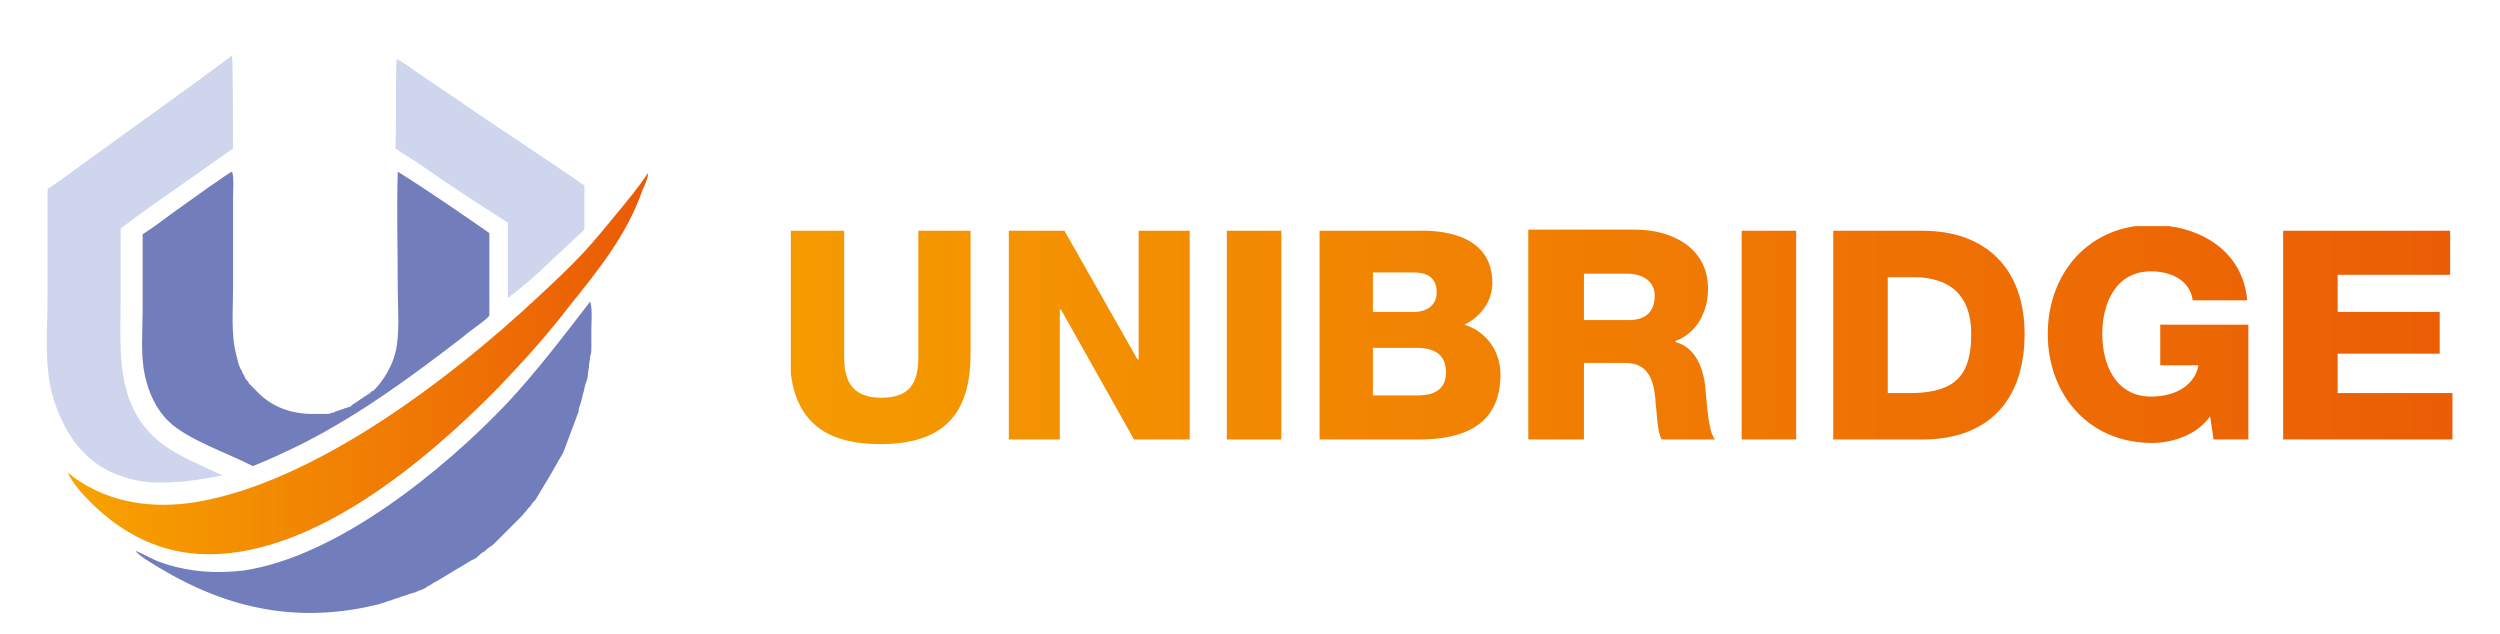<?xml version="1.0" encoding="utf-8"?>
<!-- Generator: Adobe Illustrator 26.0.2, SVG Export Plug-In . SVG Version: 6.00 Build 0)  -->
<svg version="1.1" id="Слой_1" xmlns="http://www.w3.org/2000/svg" xmlns:xlink="http://www.w3.org/1999/xlink" x="0px" y="0px"
	 viewBox="0 0 215.6 54.7" style="enable-background:new 0 0 215.6 54.7;" xml:space="preserve">
<style type="text/css">
	.st0{fill:#CED5ED;}
	
		.st1{clip-path:url(#SVGID_00000016790844038275412470000006575010802004830905_);fill:url(#SVGID_00000073700005455838187820000009509106485226083729_);}
	.st2{fill:#727DBC;}
	
		.st3{clip-path:url(#SVGID_00000006689726025028097950000011507471652958354818_);fill:url(#SVGID_00000044899261753056266280000003274164634761811594_);}
</style>
<path class="st0" d="M34.2,5.1c0.7,0.3,1.4,0.9,2,1.3l3.4,2.3c3.6,2.5,7.2,4.8,10.8,7.3l0,3.8l-3,2.8c-1.1,1.1-2.3,2.1-3.6,3.1
	c0-2.2,0-4.3,0-6.5c-2.5-1.6-5-3.2-7.4-4.9c-0.7-0.5-1.6-1-2.3-1.5C34.2,10.3,34.1,7.7,34.2,5.1"/>
<g>
	<defs>
		<path id="SVGID_1_" d="M55.9,14.9c0,0.4-0.3,1.1-0.5,1.5c-1.3,3.8-3.8,6.9-6.3,10c-1.9,2.5-4,4.8-6.2,7.1
			c-6.1,6.2-15.7,14.3-24.9,14.3c-4,0-7.4-1.7-10.2-4.5c-0.8-0.8-1.5-1.6-2-2.6c0.2,0.2,0.4,0.3,0.6,0.5c3.1,2.2,6.8,2.7,10.5,2.1
			c10.2-1.7,21.9-10.6,29.4-17.6c1.4-1.3,2.8-2.6,4.1-4c1-1.1,1.9-2.2,2.8-3.3C54.2,17.2,55.1,16.1,55.9,14.9"/>
	</defs>
	<clipPath id="SVGID_00000105428711901530385680000013409121828247799718_">
		<use xlink:href="#SVGID_1_"  style="overflow:visible;"/>
	</clipPath>
	
		<linearGradient id="SVGID_00000075128481080686477860000007169903403115985086_" gradientUnits="userSpaceOnUse" x1="5.875" y1="31.31" x2="55.901" y2="31.31">
		<stop  offset="0" style="stop-color:#F7A400"/>
		<stop  offset="1" style="stop-color:#EA5A06"/>
	</linearGradient>
	
		<rect x="5.9" y="14.9" style="clip-path:url(#SVGID_00000105428711901530385680000013409121828247799718_);fill:url(#SVGID_00000075128481080686477860000007169903403115985086_);" width="50" height="32.9"/>
</g>
<path class="st2" d="M50.9,26C50.9,26,50.9,26.1,50.9,26c0.2,0.7,0.1,1.7,0.1,2.3c0,0.3,0,0.6,0,0.8c0,0.3,0,0.6,0,0.8
	c0,0.3,0,0.6-0.1,0.8c0,0.3-0.1,0.6-0.1,0.8c0,0.3-0.1,0.6-0.1,0.8c0,0.3-0.1,0.5-0.2,0.8c-0.1,0.3-0.1,0.5-0.2,0.8
	c-0.1,0.3-0.1,0.5-0.2,0.8c-0.1,0.3-0.2,0.5-0.2,0.8c-0.1,0.3-0.2,0.5-0.3,0.8c-0.1,0.3-0.2,0.5-0.3,0.8c-0.1,0.3-0.2,0.5-0.3,0.8
	c-0.1,0.3-0.2,0.5-0.3,0.8c-0.1,0.3-0.2,0.5-0.4,0.8c-0.1,0.2-0.3,0.5-0.4,0.7c-0.1,0.2-0.3,0.5-0.4,0.7c-0.1,0.2-0.2,0.3-0.3,0.5
	c-0.1,0.2-0.2,0.3-0.3,0.5c-0.1,0.2-0.2,0.3-0.3,0.5c-0.1,0.2-0.2,0.3-0.3,0.5c-0.1,0.2-0.2,0.3-0.4,0.5c-0.1,0.2-0.2,0.3-0.4,0.5
	c-0.1,0.2-0.3,0.3-0.4,0.5c-0.1,0.1-0.3,0.3-0.4,0.4c-0.1,0.1-0.3,0.3-0.4,0.4c-0.1,0.1-0.3,0.3-0.4,0.4c-0.1,0.1-0.3,0.3-0.4,0.4
	c-0.1,0.1-0.3,0.3-0.4,0.4c-0.1,0.1-0.3,0.3-0.4,0.4c-0.1,0.1-0.3,0.3-0.5,0.4c-0.2,0.1-0.3,0.3-0.5,0.4c-0.2,0.1-0.3,0.2-0.5,0.4
	s-0.3,0.2-0.5,0.3c-0.2,0.1-0.3,0.2-0.5,0.3c-0.2,0.1-0.3,0.2-0.5,0.3c-0.2,0.1-0.3,0.2-0.5,0.3c-0.2,0.1-0.3,0.2-0.5,0.3
	c-0.2,0.1-0.3,0.2-0.5,0.3c-0.2,0.1-0.3,0.2-0.5,0.3c-0.2,0.1-0.4,0.2-0.5,0.3c-0.2,0.1-0.4,0.2-0.5,0.3c-0.2,0.1-0.4,0.2-0.5,0.2
	c-0.2,0.1-0.4,0.2-0.5,0.2c-0.2,0.1-0.4,0.1-0.6,0.2c-0.2,0.1-0.4,0.1-0.6,0.2c-0.2,0.1-0.4,0.1-0.6,0.2c-0.2,0.1-0.4,0.1-0.6,0.2
	c-0.2,0.1-0.4,0.1-0.6,0.2c-6.8,1.7-12.9,0.5-18.9-3.1c-0.5-0.3-1.9-1.1-2.1-1.5c0.3,0.1,1.4,0.7,1.9,0.9c2.4,0.9,4.9,1.1,7.4,0.8
	c8.1-1.2,17.3-8.7,22.8-14.5C46.3,32,48.6,29,50.9,26"/>
<path class="st0" d="M20,4.8C20,4.8,20,4.8,20,4.8c0.1,0.2,0.1,7.3,0.1,8c-3.2,2.3-6.5,4.5-9.7,6.9l0,6.3c0,2.8-0.2,5.7,0.7,8.3
	c1.5,4.1,4.5,5,8.1,6.7c-2.1,0.4-4,0.7-6.2,0.6c-2.2-0.2-4.3-1-5.8-2.6C5.9,37.7,5,35.8,4.5,34c-0.7-2.7-0.4-5.6-0.4-8.3l0-9.4
	c1.7-1.1,3.3-2.4,4.9-3.5C12.7,10.1,16.4,7.5,20,4.8"/>
<path class="st2" d="M20,14.8c0.2,0.3,0.1,1.8,0.1,2.2l0,7.8c0,1.9-0.2,4.1,0.3,5.9c0,0.1,0.1,0.3,0.1,0.4c0,0.1,0.1,0.3,0.1,0.4
	c0.1,0.1,0.1,0.3,0.2,0.4s0.1,0.3,0.2,0.4c0.1,0.1,0.1,0.3,0.2,0.4c0.1,0.1,0.2,0.2,0.3,0.4c0.1,0.1,0.2,0.2,0.3,0.3
	c0.1,0.1,0.2,0.2,0.3,0.3c1.3,1.4,3,2,4.9,2c0.1,0,0.2,0,0.4,0c0.1,0,0.2,0,0.4,0c0.1,0,0.2,0,0.4,0c0.1,0,0.2,0,0.4-0.1
	c0.1,0,0.2,0,0.3-0.1c0.1,0,0.2-0.1,0.3-0.1c0.1,0,0.2-0.1,0.3-0.1c0.1,0,0.2-0.1,0.3-0.1c0.1,0,0.2-0.1,0.3-0.1
	c0.1,0,0.2-0.1,0.3-0.2c0.1-0.1,0.2-0.1,0.3-0.2c0.1-0.1,0.2-0.1,0.3-0.2c0.1-0.1,0.2-0.1,0.3-0.2c0.1-0.1,0.2-0.1,0.3-0.2
	c0.1-0.1,0.2-0.1,0.3-0.2c0.1-0.1,0.2-0.2,0.3-0.2c0.9-0.9,1.6-2.1,1.9-3.3c0.4-1.6,0.2-3.9,0.2-5.5c0-3.4-0.1-6.7,0-10.1
	c2.7,1.7,5.3,3.5,7.9,5.3l0,7.1c-0.1,0.3-1.8,1.4-2.2,1.8c-4.4,3.4-8.9,6.7-13.8,9.2c-1.4,0.7-2.9,1.4-4.4,2
	c-2.1-1.1-5.7-2.3-7.3-3.9c-1.1-1.1-1.7-2.5-2-3.9c-0.4-1.8-0.2-3.8-0.2-5.7l0-6.5c0.8-0.5,1.6-1.1,2.4-1.7l3.5-2.5
	C18.7,15.7,19.3,15.2,20,14.8"/>
<g>
	<defs>
		<path id="SVGID_00000165216165823504788400000002418275382822110629_" d="M196.9,37.9h14.6v-4h-9.9v-3.4h8.8v-3.6h-8.8v-3.2h9.7
			v-3.8h-14.4V37.9z M193.9,28h-7.6v3.5h3.3c-0.3,1.6-1.8,2.7-4.1,2.7c-3,0-4.2-2.7-4.2-5.4c0-2.7,1.2-5.4,4.2-5.4
			c1.9,0,3.4,0.9,3.6,2.5h4.7c-0.4-4.5-4.4-6.5-8.2-6.5c-5.5,0-9,4.2-9,9.4c0,5.2,3.5,9.4,9,9.4c1.6,0,3.8-0.6,5-2.3l0.3,2h3V28z
			 M158.1,37.9h7.7c5.5,0,8.8-3.2,8.8-9.1c0-5.6-3.3-8.9-8.8-8.9h-7.7V37.9z M162.8,23.9h2.2c3.2,0,5,1.6,5,4.9c0,3.6-1.4,5-5,5.1
			h-2.2V23.9z M150.2,37.9h4.7v-18h-4.7V37.9z M131.9,37.9h4.7v-6.6h3.6c2.2,0,2.5,1.9,2.6,3.7c0.1,0.5,0.1,2.2,0.5,2.9h4.6
			c-0.6-0.7-0.7-3.3-0.8-4.1c-0.1-1.7-0.7-3.8-2.6-4.3v-0.1c1.9-0.7,2.8-2.6,2.8-4.5c0-3.6-3.2-5.1-6.3-5.1h-9.2V37.9z M136.6,23.6
			h3.7c1.3,0,2.4,0.6,2.4,1.9c0,1.4-0.8,2.1-2.2,2.1h-3.9V23.6z M118.4,30h3.8c1.4,0,2.5,0.5,2.5,2.1c0,1.5-1,2-2.5,2h-3.8V30z
			 M113.7,37.9h8.7c3.9,0,7-1.3,7-5.6c0-2-1.2-3.7-3.1-4.3c1.4-0.7,2.4-2,2.4-3.6c0-3.7-3.4-4.6-6.5-4.5h-8.4V37.9z M118.4,23.5h3.6
			c1,0,1.9,0.4,1.9,1.7c0,1.3-1.1,1.7-1.9,1.7h-3.6V23.5z M105.8,37.9h4.7v-18h-4.7V37.9z M87,37.9h4.4V26.7h0.1l6.3,11.2h4.8v-18
			h-4.4V31h-0.1l-6.3-11.1H87V37.9z M83.9,19.9h-4.7v10.9c0,2.3-0.8,3.5-3.2,3.5c-2.3,0-3.2-1.2-3.2-3.5V19.9h-4.7v10.6
			c0,5.2,2.4,7.8,7.8,7.8c5.5,0,7.8-2.6,7.8-7.8V19.9z"/>
	</defs>
	<clipPath id="SVGID_00000114776719610719973970000008279887554535517850_">
		<use xlink:href="#SVGID_00000165216165823504788400000002418275382822110629_"  style="overflow:visible;"/>
	</clipPath>
	
		<linearGradient id="SVGID_00000150794428688219499460000008705919434635040404_" gradientUnits="userSpaceOnUse" x1="68.225" y1="28.884" x2="211.514" y2="28.884">
		<stop  offset="0" style="stop-color:#F59B00"/>
		<stop  offset="1" style="stop-color:#EB5D05"/>
	</linearGradient>
	
		<rect x="68.2" y="19.5" style="clip-path:url(#SVGID_00000114776719610719973970000008279887554535517850_);fill:url(#SVGID_00000150794428688219499460000008705919434635040404_);" width="143.3" height="18.8"/>
</g>
</svg>
